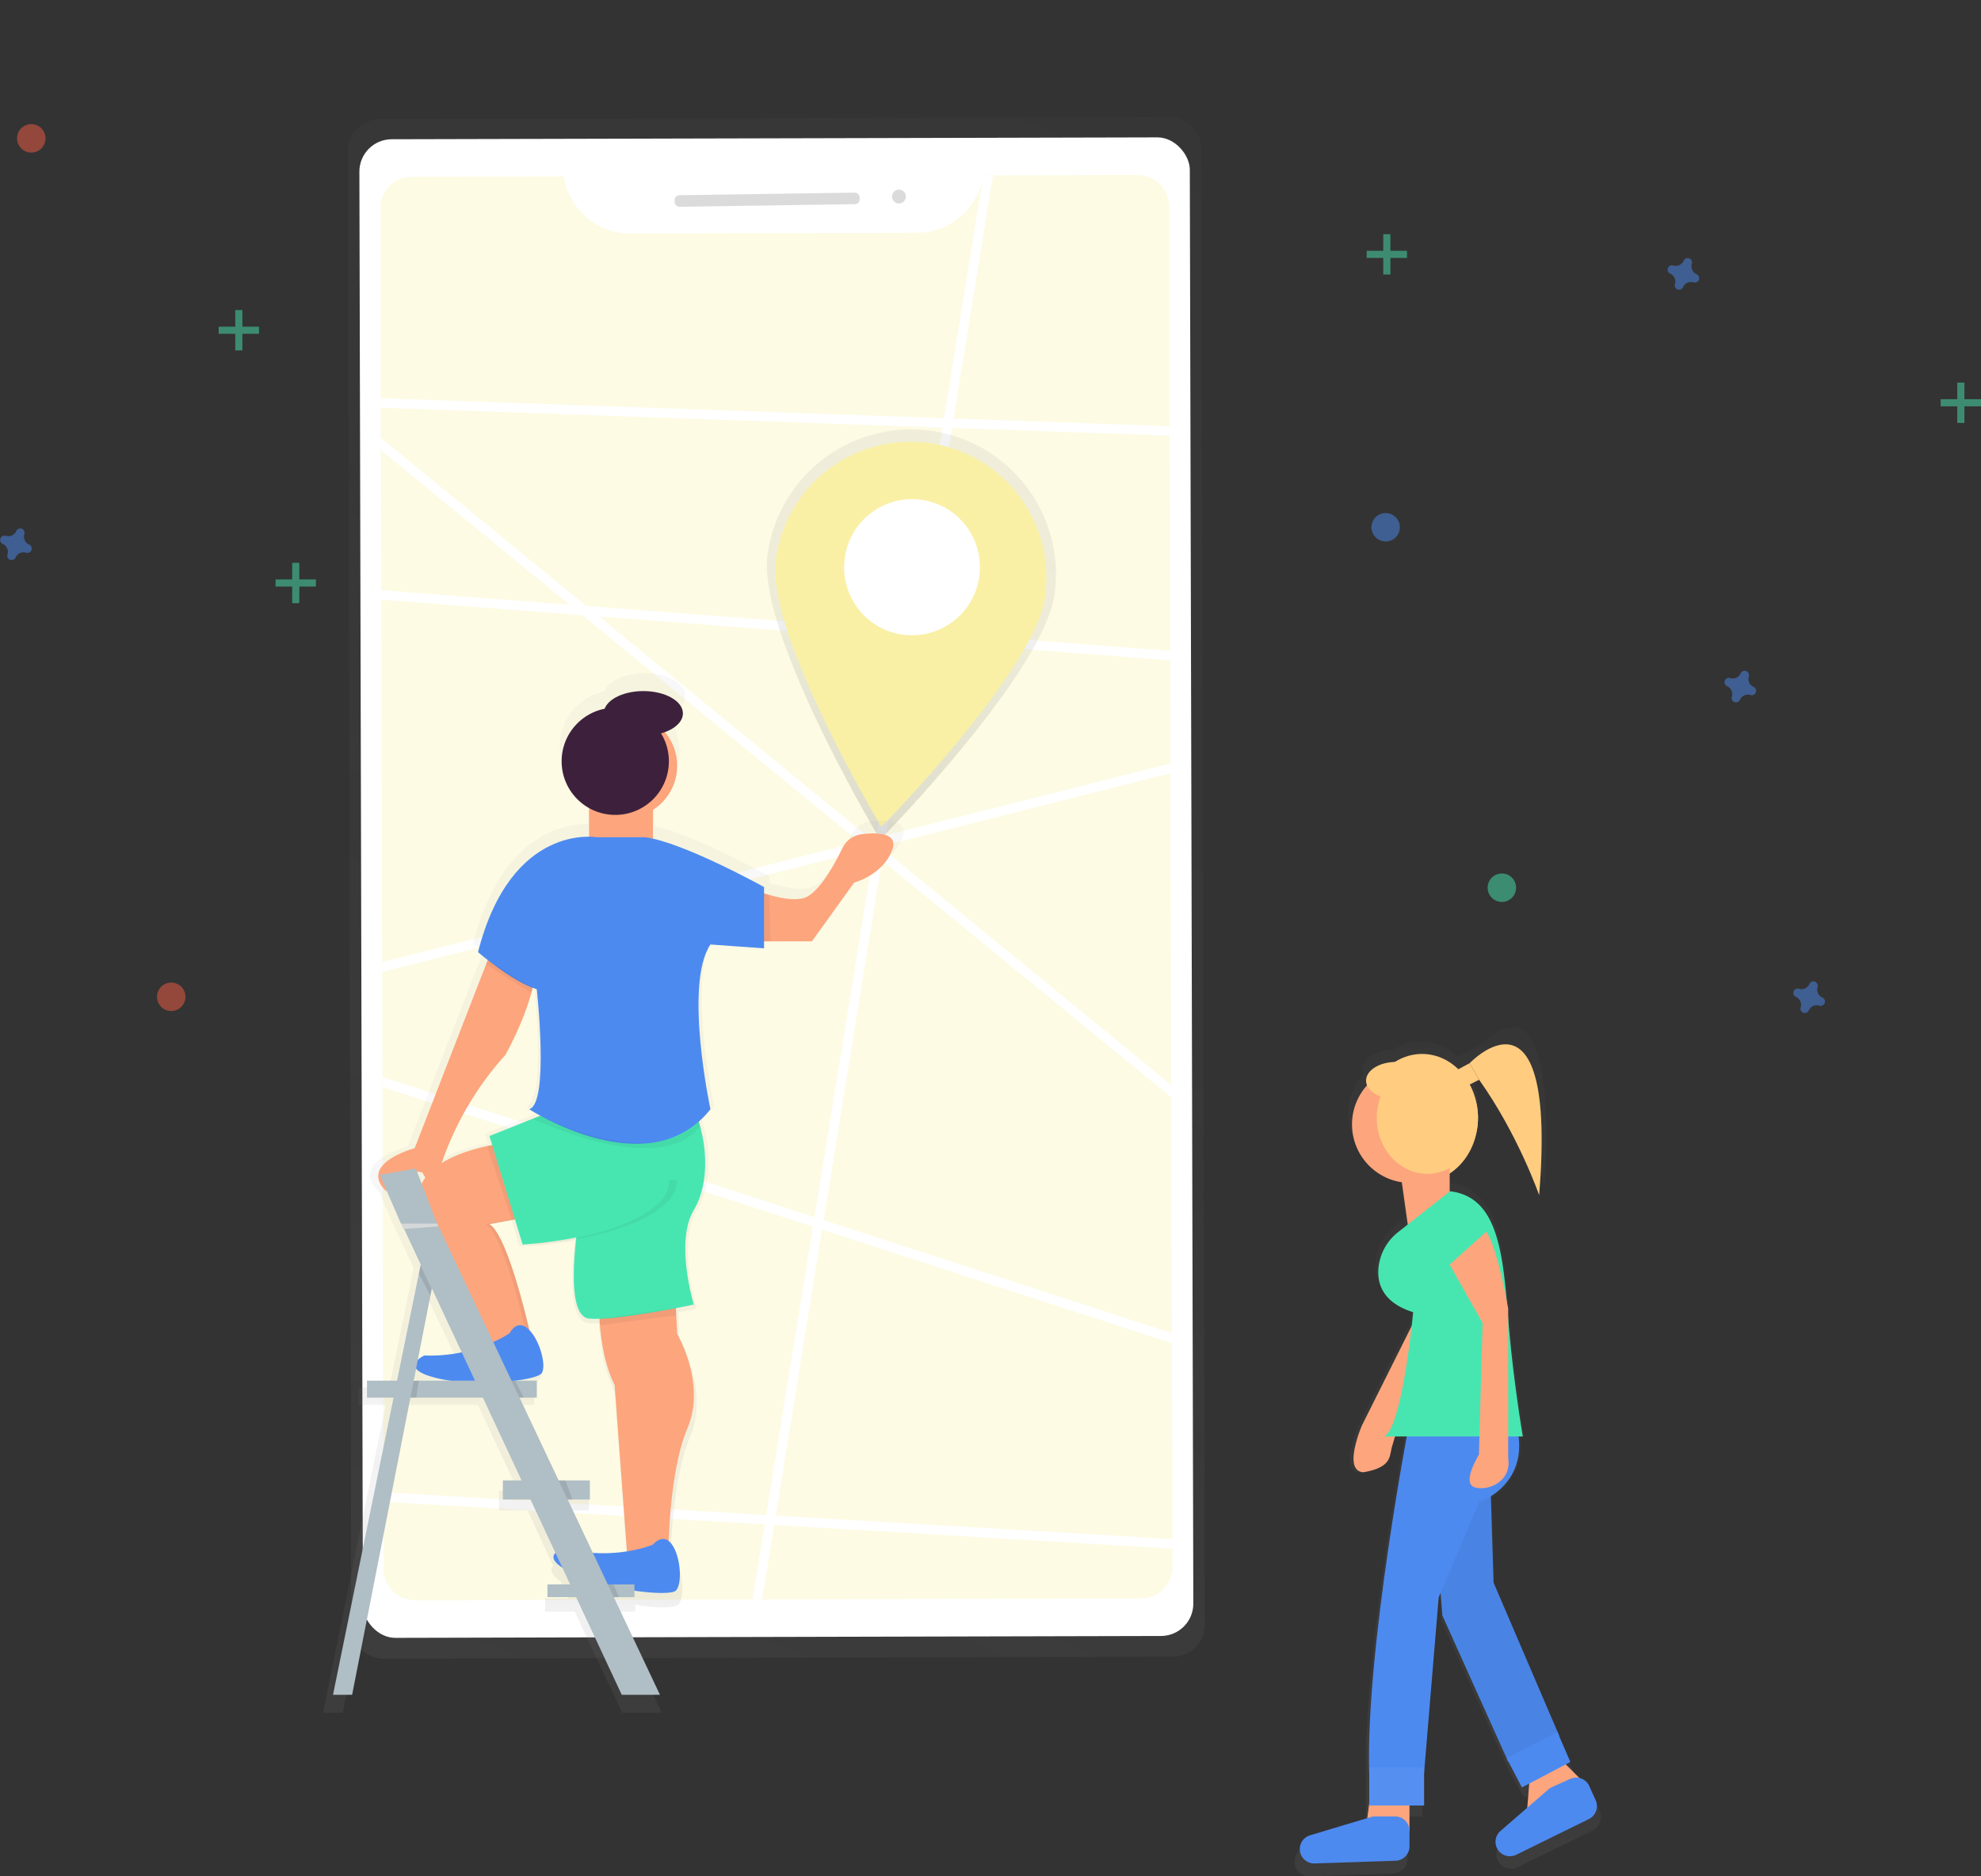 <svg data-name="Layer 1" xmlns="http://www.w3.org/2000/svg" xmlns:xlink="http://www.w3.org/1999/xlink" width="835.19" height="791.24"><rect width="100%" height="100%" fill="#333333" stroke="none"/><defs><linearGradient id="a" x1="380.08" y1="743.36" x2="664.61" y2="71.48" gradientTransform="rotate(-.14 -841.696 5577.13)" gradientUnits="userSpaceOnUse"><stop offset="0" stop-color="gray" stop-opacity=".25"/><stop offset=".54" stop-color="gray" stop-opacity=".12"/><stop offset="1" stop-color="gray" stop-opacity=".1"/></linearGradient><clipPath id="b" transform="translate(-182.4 -29.66)"><path data-name="&lt;Clipping Path&gt;" d="M596.93 103.62A28.38 28.38 0 0 1 569 127.83l-120.93.29a28.38 28.38 0 0 1-28-24.07l-64.07.15a13.3 13.3 0 0 0-13.27 13.33l1.39 573.67a13.3 13.3 0 0 0 13.33 13.27l306-.74a13.3 13.3 0 0 0 13.27-13.33l-1.39-573.67A13.3 13.3 0 0 0 662 103.46z" fill="#f9f0a5" opacity=".3"/></clipPath><linearGradient id="c" x1="561.94" y1="387.88" x2="561.94" y2="214.05" gradientTransform="rotate(7.89 589.222 306.706)" xlink:href="#a"/><linearGradient id="d" x1="792.73" y1="820.9" x2="792.73" y2="462.68" xlink:href="#a"/><linearGradient id="e" x1="440.92" y1="751.86" x2="440.92" y2="313.54" xlink:href="#a"/></defs><path d="M675.17 79.1l-332.5.81A13.66 13.66 0 0 0 329 93.6l1.51 621.89a13.66 13.66 0 0 0 13.7 13.63l332.5-.81a13.66 13.66 0 0 0 13.63-13.69l-1.47-621.89a13.66 13.66 0 0 0-13.7-13.63z" transform="translate(-182.4 -29.66)" fill="url(#a)" opacity=".5"/><rect x="334.65" y="87.99" width="350.11" height="631.95" rx="13.64" ry="13.64" transform="rotate(-.14 -11722.727 75035.039)" fill="#fff"/><path data-name="&lt;Clipping Path&gt;" d="M414.53 73.96a28.38 28.38 0 0 1-27.93 24.21l-120.93.29a28.38 28.38 0 0 1-28-24.07l-64.07.15a13.3 13.3 0 0 0-13.27 13.33l1.39 573.67a13.3 13.3 0 0 0 13.33 13.27l306-.74a13.3 13.3 0 0 0 13.27-13.33l-1.39-573.67A13.3 13.3 0 0 0 479.6 73.8z" fill="#f9f0a5" opacity=".3"/><g clip-path="url(#b)"><path fill="none" stroke="#fff" stroke-miterlimit="10" stroke-width="4" d="M69.95 113l476.14 389.95 6.26-319.14-537.74-19.05 84.92 81.43 538.57 41.39L77.13 428.95l508 164.9-1.9 62.48-524.2-31.16 15.88 157.57 230.18-20.54L428.54.32"/></g><rect x="466.82" y="111.42" width="78.02" height="4.88" rx="2" ry="2" transform="rotate(-.86 -1560.373 12251.379)" fill="#dbdbdb"/><circle cx="561.41" cy="112.53" r="2.93" transform="rotate(-.86 -1505.062 12249.795)" fill="#dbdbdb"/><path d="M627 280.21c-4.64 33.48-73.52 103.51-73.52 103.51S501.4 296.92 506 263.44a61.05 61.05 0 1 1 121 16.76z" transform="translate(-182.4 -29.66)" fill="url(#c)"/><path d="M440.6 251.6c-4.35 31.41-69 97.09-69 97.09s-48.85-81.4-44.49-112.81A57.287 57.287 0 1 1 440.6 251.6z" fill="#f9f0a5"/><ellipse cx="566.92" cy="268.85" rx="28.71" ry="28.63" transform="rotate(-82.11 458.688 358.739)" fill="#fff"/><path d="M810.81 477c18.19 30 22.79 53.3 22.79 53.3 5.4-96.26-23.89-62-26.73-60.32l-.06-.11-9.8 5.66a22.52 22.52 0 0 0-15.75-6.63 21.89 21.89 0 0 0-11.79 3.49c-7 .16-12.54 3.72-12.54 8.1a5.28 5.28 0 0 0 .44 2.06 25.37 25.37 0 0 0 15.11 42.11l2.58 18.34-4.06 3.2a22.57 22.57 0 0 0-8.71 16.36c-.38 6.8 2.42 14.58 15.13 18.56 0 0-.22 2.35-.64 6.06l-21.61 43.22s-8.64 19.81.63 20.39c13.33-2.32 11-7.53 12.75-12.17l1-3.45h5.09c-4.14 22.63-17.64 100.41-16.3 146.22v13.25l-.86 6.56-24.88 7.46a6.26 6.26 0 0 0 2 12.25l35.17-1.17a6.26 6.26 0 0 0 6-6.25v-17.81h6.36v-14.3l6.36-76.29.83-2 .76 9.9 28.61 63.58 6.36 11.13 2.77-1.49-.82 10.48-11.6 10.06a6.26 6.26 0 0 0-1.6 7.3 6.26 6.26 0 0 0 8.47 3l31.57-15.53a6.26 6.26 0 0 0 2.94-8.19l-2.78-6.12a6.23 6.23 0 0 0-4.36-3.52l-6-6 2.07-1.11-4.71-11.1-28.61-66.75-1.17-37.57c5.73-3.63 13.89-11.47 12.05-26h1.84s-4.05-23.55-6.15-49.27l-.2-2.49v-3.86s-.21-1.21-.59-3.17c-2.25-25.39-5.72-45.55-24.7-47.83l-.14.11v-7.82c7.35-4.79 12.31-13.8 12.31-24.16a30.61 30.61 0 0 0-3.72-14.67l8.86-5.11z" transform="translate(-182.4 -29.66)" fill="url(#d)" opacity=".5"/><ellipse cx="599.53" cy="471.41" rx="23.6" ry="26.97" fill="#ffcc80"/><path fill="#fda57d" d="M594.24 758.28v13.87h-18.5l1.54-11.81 16.96-2.06zM645.1 747.49l-1.5 18.5h1a29.72 29.72 0 0 0 19.74-7.51l5.43-4.82-13.87-13.87z"/><path fill="#4d8af0" d="M606.57 661.19l1.54 20.04 27.74 61.64 21.57-10.79-27.74-64.72-1.54-49.32h-24.66l3.09 43.15z"/><path opacity=".05" d="M606.57 661.19l1.54 20.04 27.74 61.64 21.57-10.79-27.74-64.72-1.54-49.32h-24.66l3.09 43.15z"/><path d="M600.4 548.68l-26.2 52.4s-8.38 19.21.61 19.77c12.92-2.25 10.67-7.3 12.36-11.8l16.32-55.71z" fill="#fda57d"/><circle cx="594.67" cy="474.16" r="24.66" fill="#fda57d"/><path fill="#fda57d" d="M611.19 510.16l-17.28 9.01-4.3-30.59h21.58v21.58z"/><path d="M594.24 599.54s-18.49 95.55-17 148h23.16l6.16-74 17-40.07s23.04-7.73 15.37-33.93z" fill="#4d8af0"/><path fill="#4d8af0" d="M577.28 745.34h23.12v16.02h-23.12z"/><path fill="#fff" opacity=".05" d="M577.28 745.34h23.12v16.02h-23.12z"/><path fill="#4d8af0" d="M635.22 741.44l6.42 12.31L662.05 743l-5.45-12.66-21.38 11.1zM577.97 766.24l-25.65 7.69a6.07 6.07 0 0 0-4.32 5.81 6.07 6.07 0 0 0 6.27 6.06l34.1-1.14a6.07 6.07 0 0 0 5.87-6.06v-6.56a6.07 6.07 0 0 0-6.07-6.07h-8.45a6.07 6.07 0 0 0-1.75.27z"/><path d="M611.33 502.34l-21.73 17.11a21.88 21.88 0 0 0-8.49 15.89c-.37 6.59 2.35 14.14 14.68 18 0 0-4.62 49.32-12.33 52.4h58.56s-3.93-22.84-6-47.78c-2.33-28.85-4.04-53.17-24.69-55.62z" fill="#47e6b1"/><path d="M611.19 533.27l13.87 24.66-1.54 55.48s-7.71 12.33-1.54 13.87 15.41-3.08 13.87-12.33v-63.19s-4.62-26.2-9.25-32.36z" fill="#fda57d"/><path d="M652.85 754.54L632.6 772.1a6.07 6.07 0 0 0-1.55 7.08 6.07 6.07 0 0 0 8.21 2.95l30.61-15.06a6.07 6.07 0 0 0 2.85-7.94l-2.7-6a6.07 6.07 0 0 0-8-3l-7.71 3.48a6.07 6.07 0 0 0-1.46.93z" fill="#4d8af0"/><path fill="#ffcc80" d="M623.6 455.34l-5.58 2.77-3.94-6.82 5.52-2.95 4 7z"/><path d="M619.6 448.34s37-39 29.31 55.66c0 0-8.9-25.63-25.31-48.66z" fill="#ffcc80"/><ellipse cx="601.78" cy="471.41" rx="21.35" ry="23.6" fill="#ffcc80"/><ellipse cx="588.57" cy="455.68" rx="12.64" ry="7.87" fill="#ffcc80"/><path d="M549.46 376a10.83 10.83 0 0 0-8.46 6.1c-3.47 7.19-10.35 19.79-16.67 21.77-4.11 1.28-10.1.2-15.38-1.34l-2.15-.66v-2.73S475.91 382 458.27 378v-12.56a22.85 22.85 0 0 0 5.25-34c4.73-1.74 7.85-4.75 7.85-8.18 0-5.39-7.74-9.76-17.28-9.76-8.3 0-15.23 3.3-16.9 7.71a23.42 23.42 0 0 0-6.8 43.39v12.5c-9.48-.09-36.65 3.89-48.51 50.42 0 0 1.68 1.44 4.28 3.46l-.35.91-31.53 81.22s-25.09 6.69-12.27 19c0 0 0-.19-.06-.51l6.3 14.5 1.12 2.4 7.43 15.86-.74 3.61-9.52 46.72h-13.11v7.41H345l-26.4 129.76h8.34l25.44-129.76h31.48l16.93 36.15h-8v8.34h12L415.65 690c-1.32 1.33-1.46 3.37 3 6.32l3.46 7.38h-9.86v5.56h12.47l20 42.64h16.68l-20.17-42.64h9v-2.81c9.15 1.33 16.7 1.33 18.09-.06 2.79-2.79 2.23-14.5-1.67-20.07a7.16 7.16 0 0 0-1.5-1.61c.46-11.7 2.12-35 8.19-49.12 8.36-19.51-4.46-41.26-4.46-41.26l-.4-8.09V583c4.6-.88 7.65-1.53 7.65-1.53s-8.36-27.32 0-41.26c5.81-9.68 6.23-23.93 2.78-36.6v-.09q-.26-.94-.54-1.86v-.1a41.48 41.48 0 0 0 5.07-5.4s-11.71-54.64 0-71.93l23.42 1.67v-3.07h20.91l18.4-25.65s12.82-3.35 16.73-14.5c2.48-7.35-6.8-7.43-13.44-6.68zm-155.59 96.45s7.61-13.39 11.36-27.13v-.05q.28-1 .53-2.08c.6.22 1.18.42 1.75.57 0 0 5.58 50.18-3.35 52.41 0 0 1.79 1.16 4.88 2.84l-3.28 1.31-18.88 7.55 1.21 4c-.68.13-1.44.28-2.25.45-5.39 1.15-13.38 3.39-19.78 7.4s7.18-24.41 27.81-47.27zM358.93 526a17.21 17.21 0 0 0-1.62 2.66l-2-5.29c.75.09 1.52.21 2.35.36-.03.01.52.94 1.27 2.27zm2.18 51.6l.57-2.89 12.94 27.62a67.12 67.12 0 0 1-16.14 1.34 11.66 11.66 0 0 0-2.86 1.92l5.49-28zm-7.27 37.07l1-5.29c1 1.34 3.43 2.75 8.56 4.07a59.62 59.62 0 0 0 6.27 1.22h-15.83zM421 666.59h9.74v-8.34h-13.68L400 622.1h7.62v-7.41h-9.08c6.07-.79 10.48-2 11.28-3.26 2.07-3.22-.71-14-5.44-18.83-3.14-13.27-10.61-42-17.44-46.27l9.78-1.82h.1l1.26-.23 3.36 11a177.18 177.18 0 0 0 23.42-3.14v.12a184.09 184.09 0 0 1-19.63 2.74l.07.24a174.74 174.74 0 0 0 19.43-2.38c-1.41 12.47-2.62 33.93 5.66 34.72a36.75 36.75 0 0 0 4.56.09v2.81h.18c.6 7.6 2.22 17.74 6.41 26.12l5.38 72.66a67.28 67.28 0 0 1-14.89.66l-11-23.31z" transform="translate(-182.4 -29.66)" fill="url(#e)" opacity=".5"/><path d="M211.2 482.28s-46.3 5.38-32.3 33.38a318 318 0 0 1 21.27 56.8l24.5-5.11s-9.69-45.76-18.31-51.15l23.15-4.31z" fill="#fda57d"/><path d="M206.36 516.2l23.15-4.31-18.31-29.61s-.54.06-1.49.21l18.18 29.4-23.15 4.31c8.61 5.38 18.31 51.15 18.31 51.15l-23 4.79.08.32 24.5-5.11s-9.66-45.77-18.27-51.15z" opacity=".05"/><path d="M214.88 562.16s-14.31 10.26-36 9.44c0 0-11.53 5.25 4.79 9.43s42.68 1.23 44.74-2-.86-14.14-5.68-18.6-7.85 1.73-7.85 1.73z" fill="#4d8af0"/><path d="M252.66 547.96s-1.08 21 6.46 36.07l5.38 72.68h17.23s0-35.53 8.08-54.38-4.31-39.84-4.31-39.84l-1.08-21.54z" fill="#fda57d"/><path d="M244.04 514.04s-7 40.92 4.31 42 44.15-5.92 44.15-5.92-8.08-26.38 0-39.84 5.38-36.07-3.77-50.07-19.38 0-19.38 0z" fill="#47e6b1"/><circle cx="263.42" cy="322.92" r="22.07" fill="#fda57d"/><path fill="#fda57d" d="M248.35 334.22h26.92v24.23h-26.92z"/><path d="M275.27 651.34s-16.15 7-37.15 1.62c0 0-12.38 2.69 2.69 10.23s41.46 10.23 44.15 7.54 2.15-14-1.62-19.38-8.07-.01-8.07-.01z" fill="#4d8af0"/><path d="M206.6 402.34l-31.77 81.84s-24.23 6.46-11.84 18.31c0 0-2.15-11.31 15.07-8.08 0 0 4.85 8.08 4.85 10.77s5.54-9 3.31-14.72a131.31 131.31 0 0 1 26.84-45.58s13.46-23.69 12.92-39.84zM313.23 373.25s17.23 8.08 25.84 5.38c6.1-1.91 12.74-14.08 16.1-21a10.46 10.46 0 0 1 8.16-5.85c6.41-.77 15.38-.69 12.89 6.41-3.77 10.77-16.15 14-16.15 14l-17.77 24.75h-31.23z" fill="#fda57d"/><circle cx="259.39" cy="321.03" r="22.61" fill="#3d213c"/><ellipse cx="271.23" cy="300.84" rx="16.69" ry="9.42" fill="#3d213c"/><path opacity=".05" d="M252.75 556.12v2.72l32.36-4.15v-3.09l-32.36 4.52z"/><path d="M241.35 465.05l-35 14 14 45.76s42-2.15 57.61-18.31-25.84-48.46-25.84-48.46z" fill="#47e6b1"/><path d="M282.01 497.34a12.15 12.15 0 0 1-3.51 9.18c-13 13.47-44.4 17.21-54.45 18.07l.07.23s42-2.15 57.61-18.31a12.09 12.09 0 0 0 3.52-8.7" opacity=".05"/><path d="M251.6 353.06s-36.07-6.46-50.07 48.46c0 0 15.07 12.92 24.77 15.61 0 0 5.38 48.46-3.23 50.61 0 0 50.61 32.84 76.45 0 0 0-11.31-52.76 0-69.45l22.61 1.62v-25.85s-33.92-18.84-50.07-21z" fill="#4d8af0"/><path opacity=".05" d="M207.52 482.87l-2.18.43 10.46 31.14 1.31-.24-9.59-31.33zM322.11 376.7l2.13.66.7 19.58h-2.83V376.7zM205.64 404.87l-.72 1.84 19.13 11.96.54-2.09-18.95-11.71zM227.76 470.49l-3.16 1.26s53.09 25.72 70.59 3.18l-.58-2s-16.1 21.57-66.85-2.44z"/><path fill="#b0bec5" d="M154.72 582.21h71.6v7.16h-71.6zM160.09 495.39l8.95 20.59h15.22l-8.95-23.27-15.22 2.68z"/><path fill="#b0bec5" d="M262.12 714.67h16.11l-95.29-201.7-14.51 1.12 93.69 200.58z"/><path fill="#b0bec5" d="M140.4 714.67h8.06l35.8-182.58-5.37-6.27-38.49 188.85z"/><path fill="#eceff1" d="M170.13 518.29l-1.09-2.31h15.22l.54 1.15-14.67 1.16z"/><path opacity=".1" d="M170.13 518.29l-1.09-2.31h15.22l.54 1.15-14.67 1.16zM177.3 533.61l4.69 10.02-.54 2.78-4.86-9.32.71-3.48zM174.43 582.21l-1.4 7.16h2.43l1.13-7.16h-2.16z"/><path fill="#b0bec5" d="M212 624.27h36.69v8.05H212zM230.8 668.13h36.69v5.37H230.8z"/><path opacity=".1" d="M235.48 624.27l3.81 8.06h2.02l-2.92-8.06h-2.91zM256.22 668.13l2.54 5.37H261l-2.39-5.37h-2.39zM215.58 582.21l3.39 7.16h1.83l-3.58-7.16h-1.64z"/><g opacity=".5" fill="#47e6b1"><path d="M99.19 130.76h3v17h-3z"/><path d="M109.19 137.76v3h-17v-3z"/></g><g opacity=".5" fill="#47e6b1"><path d="M123.19 237.34h3v17h-3z"/><path d="M133.19 244.34v3h-17v-3z"/></g><g opacity=".5" fill="#47e6b1"><path d="M583.19 98.76h3v17h-3z"/><path d="M593.19 105.76v3h-17v-3z"/></g><g opacity=".5" fill="#47e6b1"><path d="M825.19 161.34h3v17h-3z"/><path d="M835.19 168.34v3h-17v-3z"/></g><path d="M12.29 229.65a3.67 3.67 0 0 1-2-4.44 1.77 1.77 0 0 0 .08-.41 1.84 1.84 0 0 0-3.31-1.22 1.77 1.77 0 0 0-.2.36 3.67 3.67 0 0 1-4.44 2 1.77 1.77 0 0 0-.41-.08 1.84 1.84 0 0 0-1.22 3.31 1.77 1.77 0 0 0 .36.2 3.67 3.67 0 0 1 2 4.44 1.77 1.77 0 0 0-.08.41 1.84 1.84 0 0 0 3.31 1.22 1.77 1.77 0 0 0 .2-.36 3.67 3.67 0 0 1 4.44-2 1.77 1.77 0 0 0 .41.08 1.84 1.84 0 0 0 1.22-3.31 1.77 1.77 0 0 0-.36-.2zM768.29 420.65a3.67 3.67 0 0 1-2-4.44 1.77 1.77 0 0 0 .08-.41 1.84 1.84 0 0 0-3.31-1.22 1.77 1.77 0 0 0-.2.36 3.67 3.67 0 0 1-4.44 2 1.77 1.77 0 0 0-.41-.08 1.84 1.84 0 0 0-1.22 3.31 1.77 1.77 0 0 0 .36.2 3.67 3.67 0 0 1 2 4.44 1.77 1.77 0 0 0-.08.41 1.84 1.84 0 0 0 3.31 1.22 1.77 1.77 0 0 0 .2-.36 3.67 3.67 0 0 1 4.44-2 1.77 1.77 0 0 0 .41.08 1.84 1.84 0 0 0 1.22-3.31 1.77 1.77 0 0 0-.36-.2zM715.29 115.65a3.67 3.67 0 0 1-2-4.44 1.77 1.77 0 0 0 .08-.41 1.84 1.84 0 0 0-3.31-1.22 1.77 1.77 0 0 0-.2.36 3.67 3.67 0 0 1-4.44 2 1.77 1.77 0 0 0-.41-.08 1.84 1.84 0 0 0-1.22 3.31 1.77 1.77 0 0 0 .36.2 3.67 3.67 0 0 1 2 4.44 1.77 1.77 0 0 0-.08.41 1.84 1.84 0 0 0 3.31 1.22 1.77 1.77 0 0 0 .2-.36 3.67 3.67 0 0 1 4.44-2 1.77 1.77 0 0 0 .41.08 1.84 1.84 0 0 0 1.22-3.31 1.77 1.77 0 0 0-.36-.2zM739.29 289.65a3.67 3.67 0 0 1-2-4.44 1.77 1.77 0 0 0 .08-.41 1.84 1.84 0 0 0-3.31-1.22 1.77 1.77 0 0 0-.2.36 3.67 3.67 0 0 1-4.44 2 1.77 1.77 0 0 0-.41-.08 1.84 1.84 0 0 0-1.22 3.31 1.77 1.77 0 0 0 .36.2 3.67 3.67 0 0 1 2 4.44 1.77 1.77 0 0 0-.08.41 1.84 1.84 0 0 0 3.31 1.22 1.77 1.77 0 0 0 .2-.36 3.67 3.67 0 0 1 4.44-2 1.77 1.77 0 0 0 .41.08 1.84 1.84 0 0 0 1.22-3.31 1.77 1.77 0 0 0-.36-.2z" fill="#4d8af0" opacity=".5"/><circle cx="72.19" cy="420.34" r="6" fill="#f55f44" opacity=".5"/><circle cx="584.19" cy="222.34" r="6" fill="#4d8af0" opacity=".5"/><circle cx="633.19" cy="374.34" r="6" fill="#47e6b1" opacity=".5"/><circle cx="13.19" cy="58.34" r="6" fill="#f55f44" opacity=".5"/></svg>